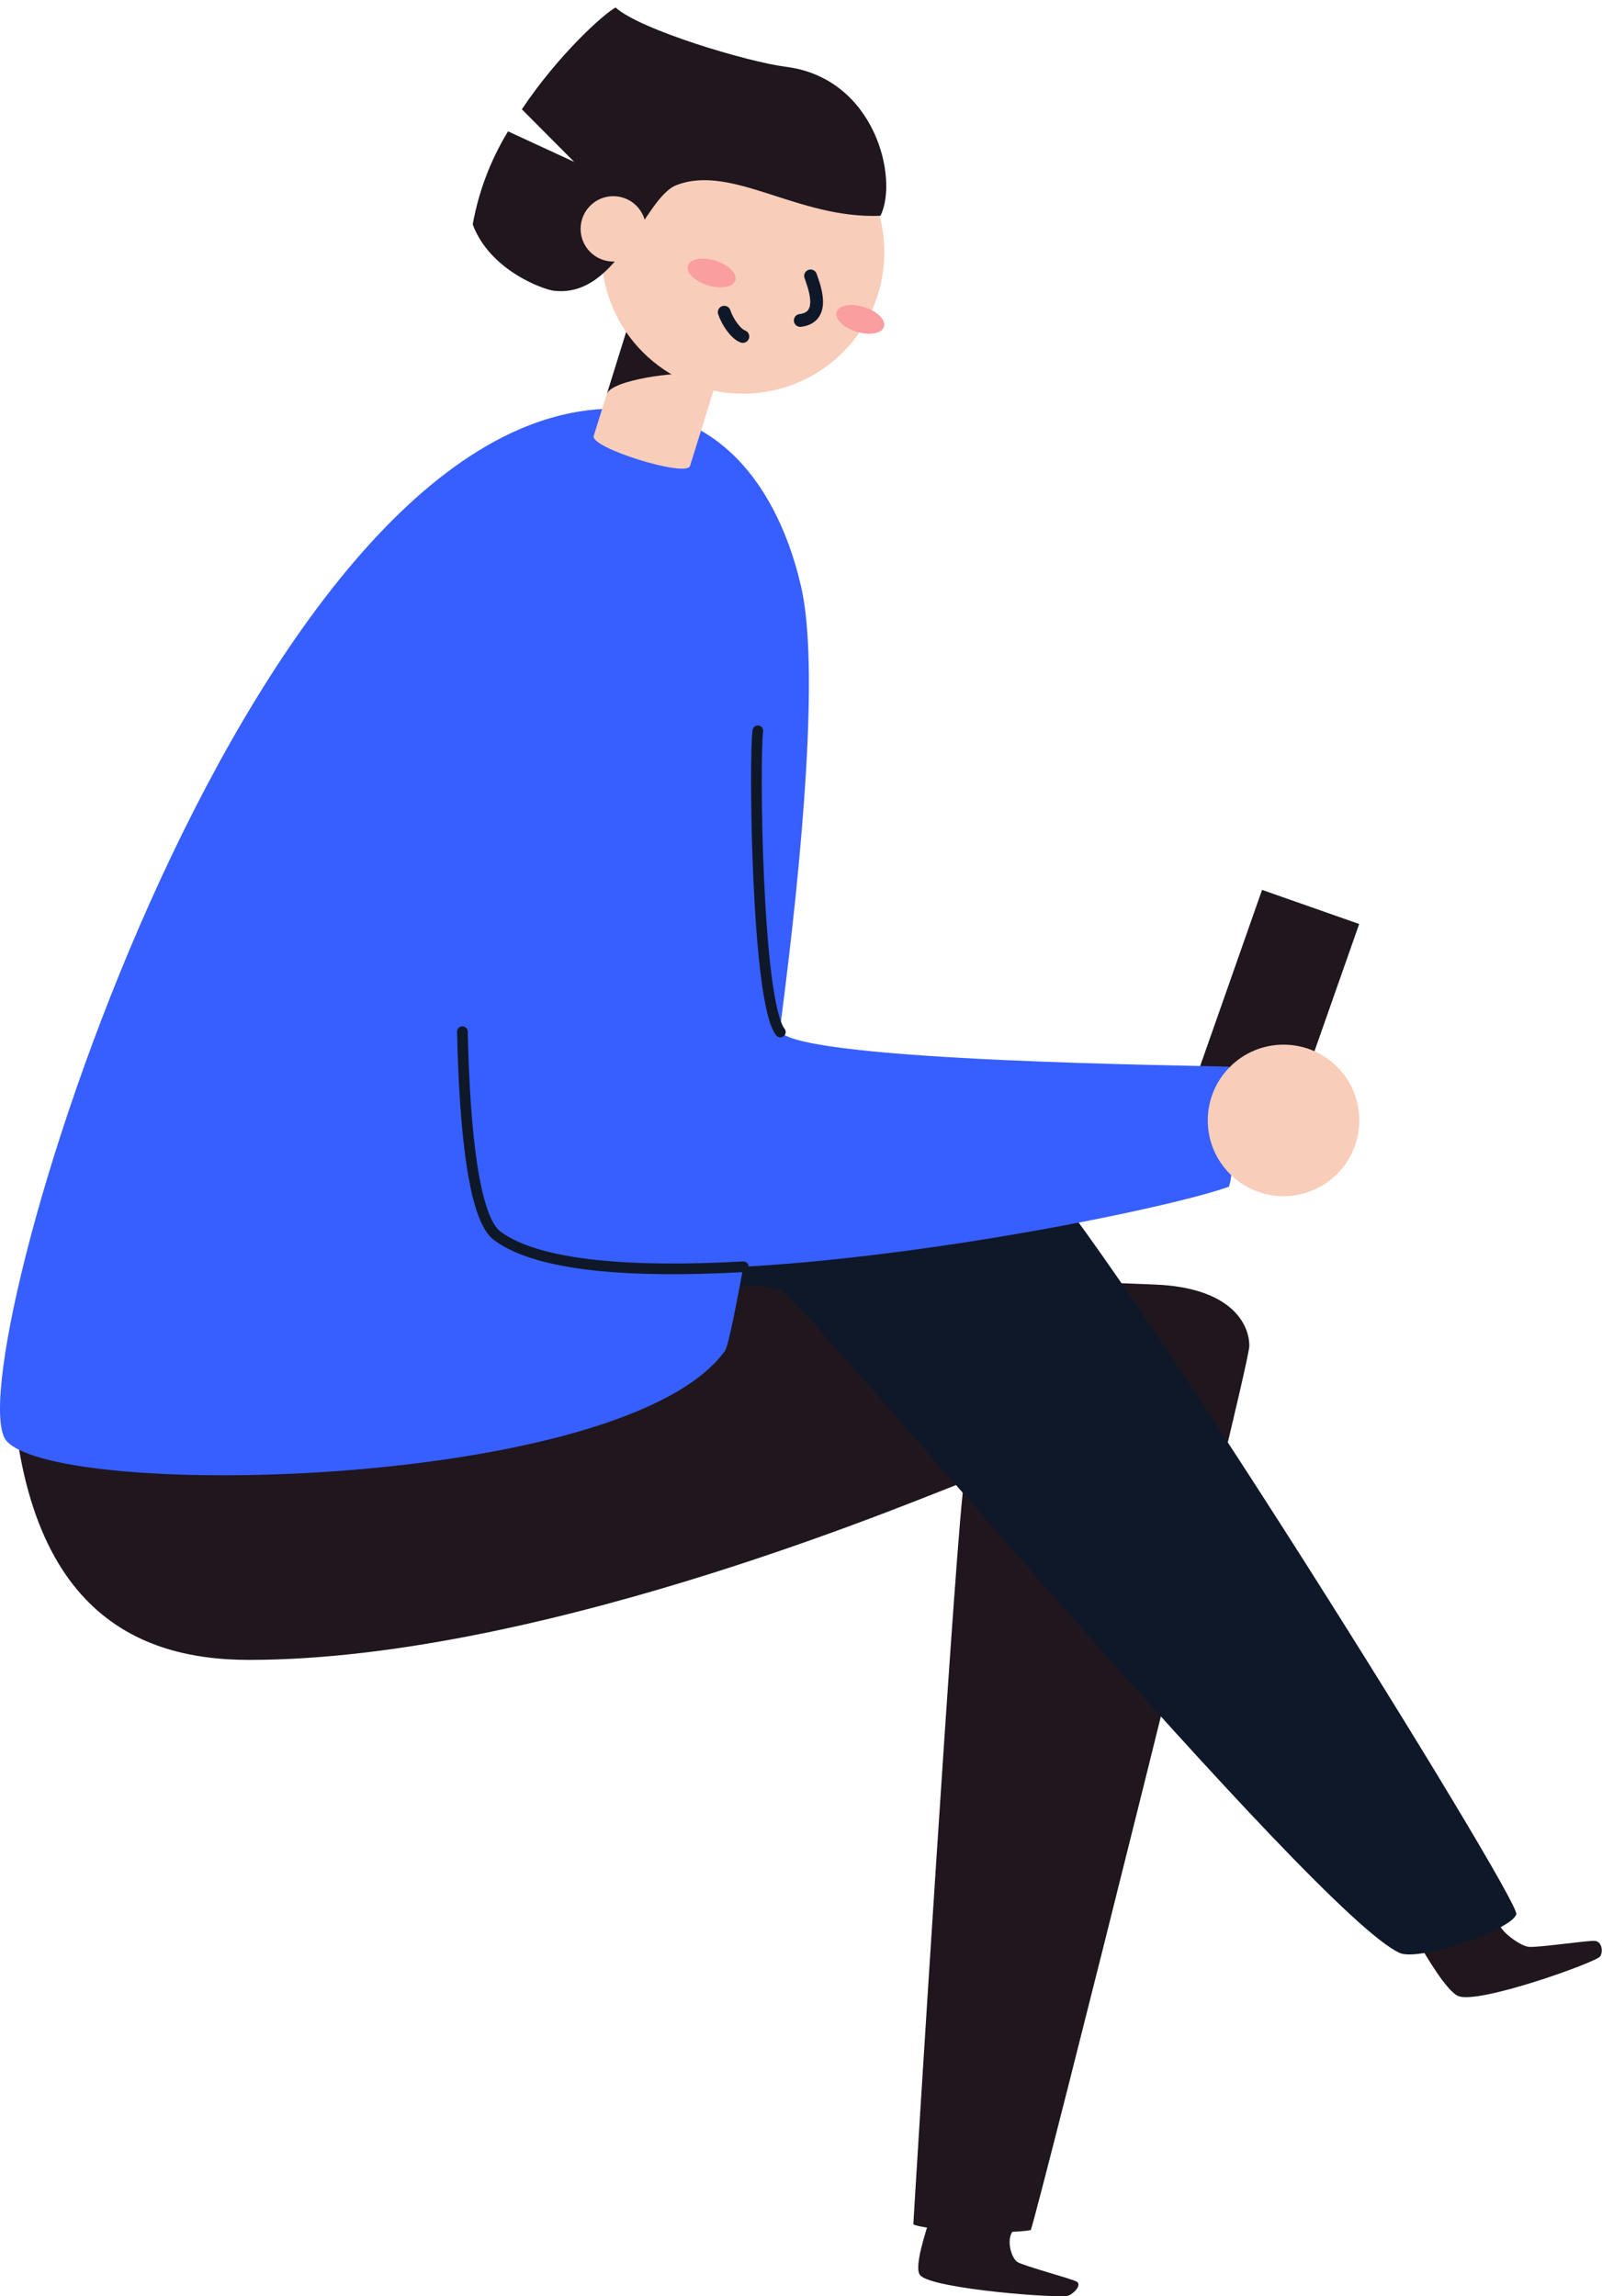 <svg width="150" height="215" viewBox="0 0 150 215" fill="none" xmlns="http://www.w3.org/2000/svg">
<path d="M127.264 86.517L118.17 83.322L111.209 103.134L120.302 106.329L127.264 86.517Z" fill="#1F161E"/>
<path d="M132.978 182.212C133.37 182.829 135.457 186.541 136.613 186.921C138.707 187.602 149.545 183.693 149.838 183.177C150.13 182.66 149.964 181.806 149.353 181.732C148.741 181.659 143.903 182.391 143.119 182.286C142.335 182.18 140.521 180.914 140.308 180" fill="#1F161E"/>
<path d="M0.978 125.244C0.978 150.183 12.172 155.42 23.308 155.42C51.514 155.42 88.211 139.385 90.283 138.767C89.632 141.39 85.52 207.885 85.52 208.268C86.497 208.809 93.991 209.275 96.512 208.809C97.164 207.192 116.978 128.103 116.978 126.02C116.978 123.937 115.271 120.769 108.814 120.312C106.084 120.118 68.103 119 68.103 119" fill="#1F161E"/>
<path d="M95.865 108C104.364 116.746 142.312 177.799 141.976 179.226C141.639 180.653 132.914 183.678 131.07 182.863C123.244 179.434 75.199 121.81 73.328 120.94C71.458 120.07 68.655 120.406 66.985 120.645C62.642 115.513 72.364 109.418 95.865 108Z" fill="#0F1828"/>
<path d="M57.502 38.266C70.28 38.266 73.954 50.365 75.011 54.933C78.391 69.518 68.981 124.94 67.891 126.468C58.644 139.395 5.786 140.543 0.631 134.944C-4.525 129.345 22.59 38.266 57.502 38.266Z" fill="#375FFF"/>
<path d="M86.975 208C86.804 208.63 85.511 212.318 86.158 213.039C87.318 214.343 99.391 215.242 100.051 214.942C100.71 214.642 101.258 213.908 100.822 213.639C100.387 213.37 95.811 212.162 95.251 211.788C94.69 211.415 94.222 209.755 94.796 208.956" fill="#1F161E"/>
<path d="M55.59 40.818C55.244 41.927 64.263 44.733 64.609 43.63L68.107 32.406L59.095 29.593L55.59 40.818Z" fill="#F8CDBA"/>
<path d="M64.531 35.062C63.65 34.788 57.248 35.525 56.817 36.909L59.095 29.593C60.498 30.03 64.531 35.062 64.531 35.062Z" fill="#1F161E"/>
<path d="M69.562 36.863C76.874 36.863 82.802 30.935 82.802 23.622C82.802 16.31 76.874 10.382 69.562 10.382C62.249 10.382 56.321 16.31 56.321 23.622C56.321 30.935 62.249 36.863 69.562 36.863Z" fill="#F8CDBA"/>
<path d="M82.769 30.597C82.967 29.961 82.135 29.135 80.91 28.753C79.686 28.371 78.532 28.577 78.333 29.213C78.135 29.85 78.966 30.676 80.191 31.058C81.416 31.44 82.57 31.234 82.769 30.597Z" fill="#FA9E9F"/>
<path d="M68.847 26.256C69.045 25.62 68.213 24.794 66.988 24.412C65.764 24.029 64.61 24.236 64.411 24.872C64.213 25.509 65.044 26.334 66.269 26.716C67.494 27.099 68.648 26.893 68.847 26.256Z" fill="#FA9E9F"/>
<path d="M75.898 25.834C76.127 26.552 77.484 29.698 74.933 30.004" stroke="#0F1828" stroke-width="1.2" stroke-miterlimit="10" stroke-linecap="round"/>
<path d="M69.555 31.505C68.903 31.277 68.12 30.154 67.813 29.234" stroke="#0F1828" stroke-width="1.2" stroke-miterlimit="10" stroke-linecap="round"/>
<path d="M73.569 6.251C70.077 5.814 59.943 2.799 57.639 0.704C56.55 1.278 52.314 5.083 48.862 10.232L53.763 15.158L47.57 12.3C45.938 14.975 44.816 17.928 44.262 21.012C45.861 25.326 50.879 27.101 51.825 27.218C57.927 27.988 60.269 18.506 63.343 17.331C68.564 15.328 74.711 20.529 82.444 20.203C84.16 16.698 81.928 7.301 73.569 6.251Z" fill="#1F161E"/>
<path d="M57.424 24.49C59.114 24.49 60.485 23.12 60.485 21.43C60.485 19.739 59.114 18.369 57.424 18.369C55.734 18.369 54.364 19.739 54.364 21.43C54.364 23.12 55.734 24.49 57.424 24.49Z" fill="#F8CDBA"/>
<path d="M44.262 69.302C43.609 73.387 41.495 111.961 46.559 115.713C57.404 123.746 107.489 113.919 115.079 111.106C115.901 108.417 115.079 99.875 115.079 99.875C112.155 99.758 75.272 99.405 73.073 96.612C70.874 93.819 70.612 70.986 70.965 68.408" fill="#375FFF"/>
<path d="M120.182 112C124.099 112 127.275 108.824 127.275 104.907C127.275 100.989 124.099 97.813 120.182 97.813C116.264 97.813 113.088 100.989 113.088 104.907C113.088 108.824 116.264 112 120.182 112Z" fill="#F8CDBA"/>
<path d="M73.066 96.632C70.841 93.819 70.606 71.005 70.958 68.428" stroke="#0F1828" stroke-linecap="round" stroke-linejoin="round"/>
<path d="M69.601 118.611C59.382 119.178 50.448 118.611 46.559 115.713C44.34 114.075 43.498 105.768 43.296 96.599" stroke="#0F1828" stroke-linecap="round" stroke-linejoin="round"/>
</svg>
